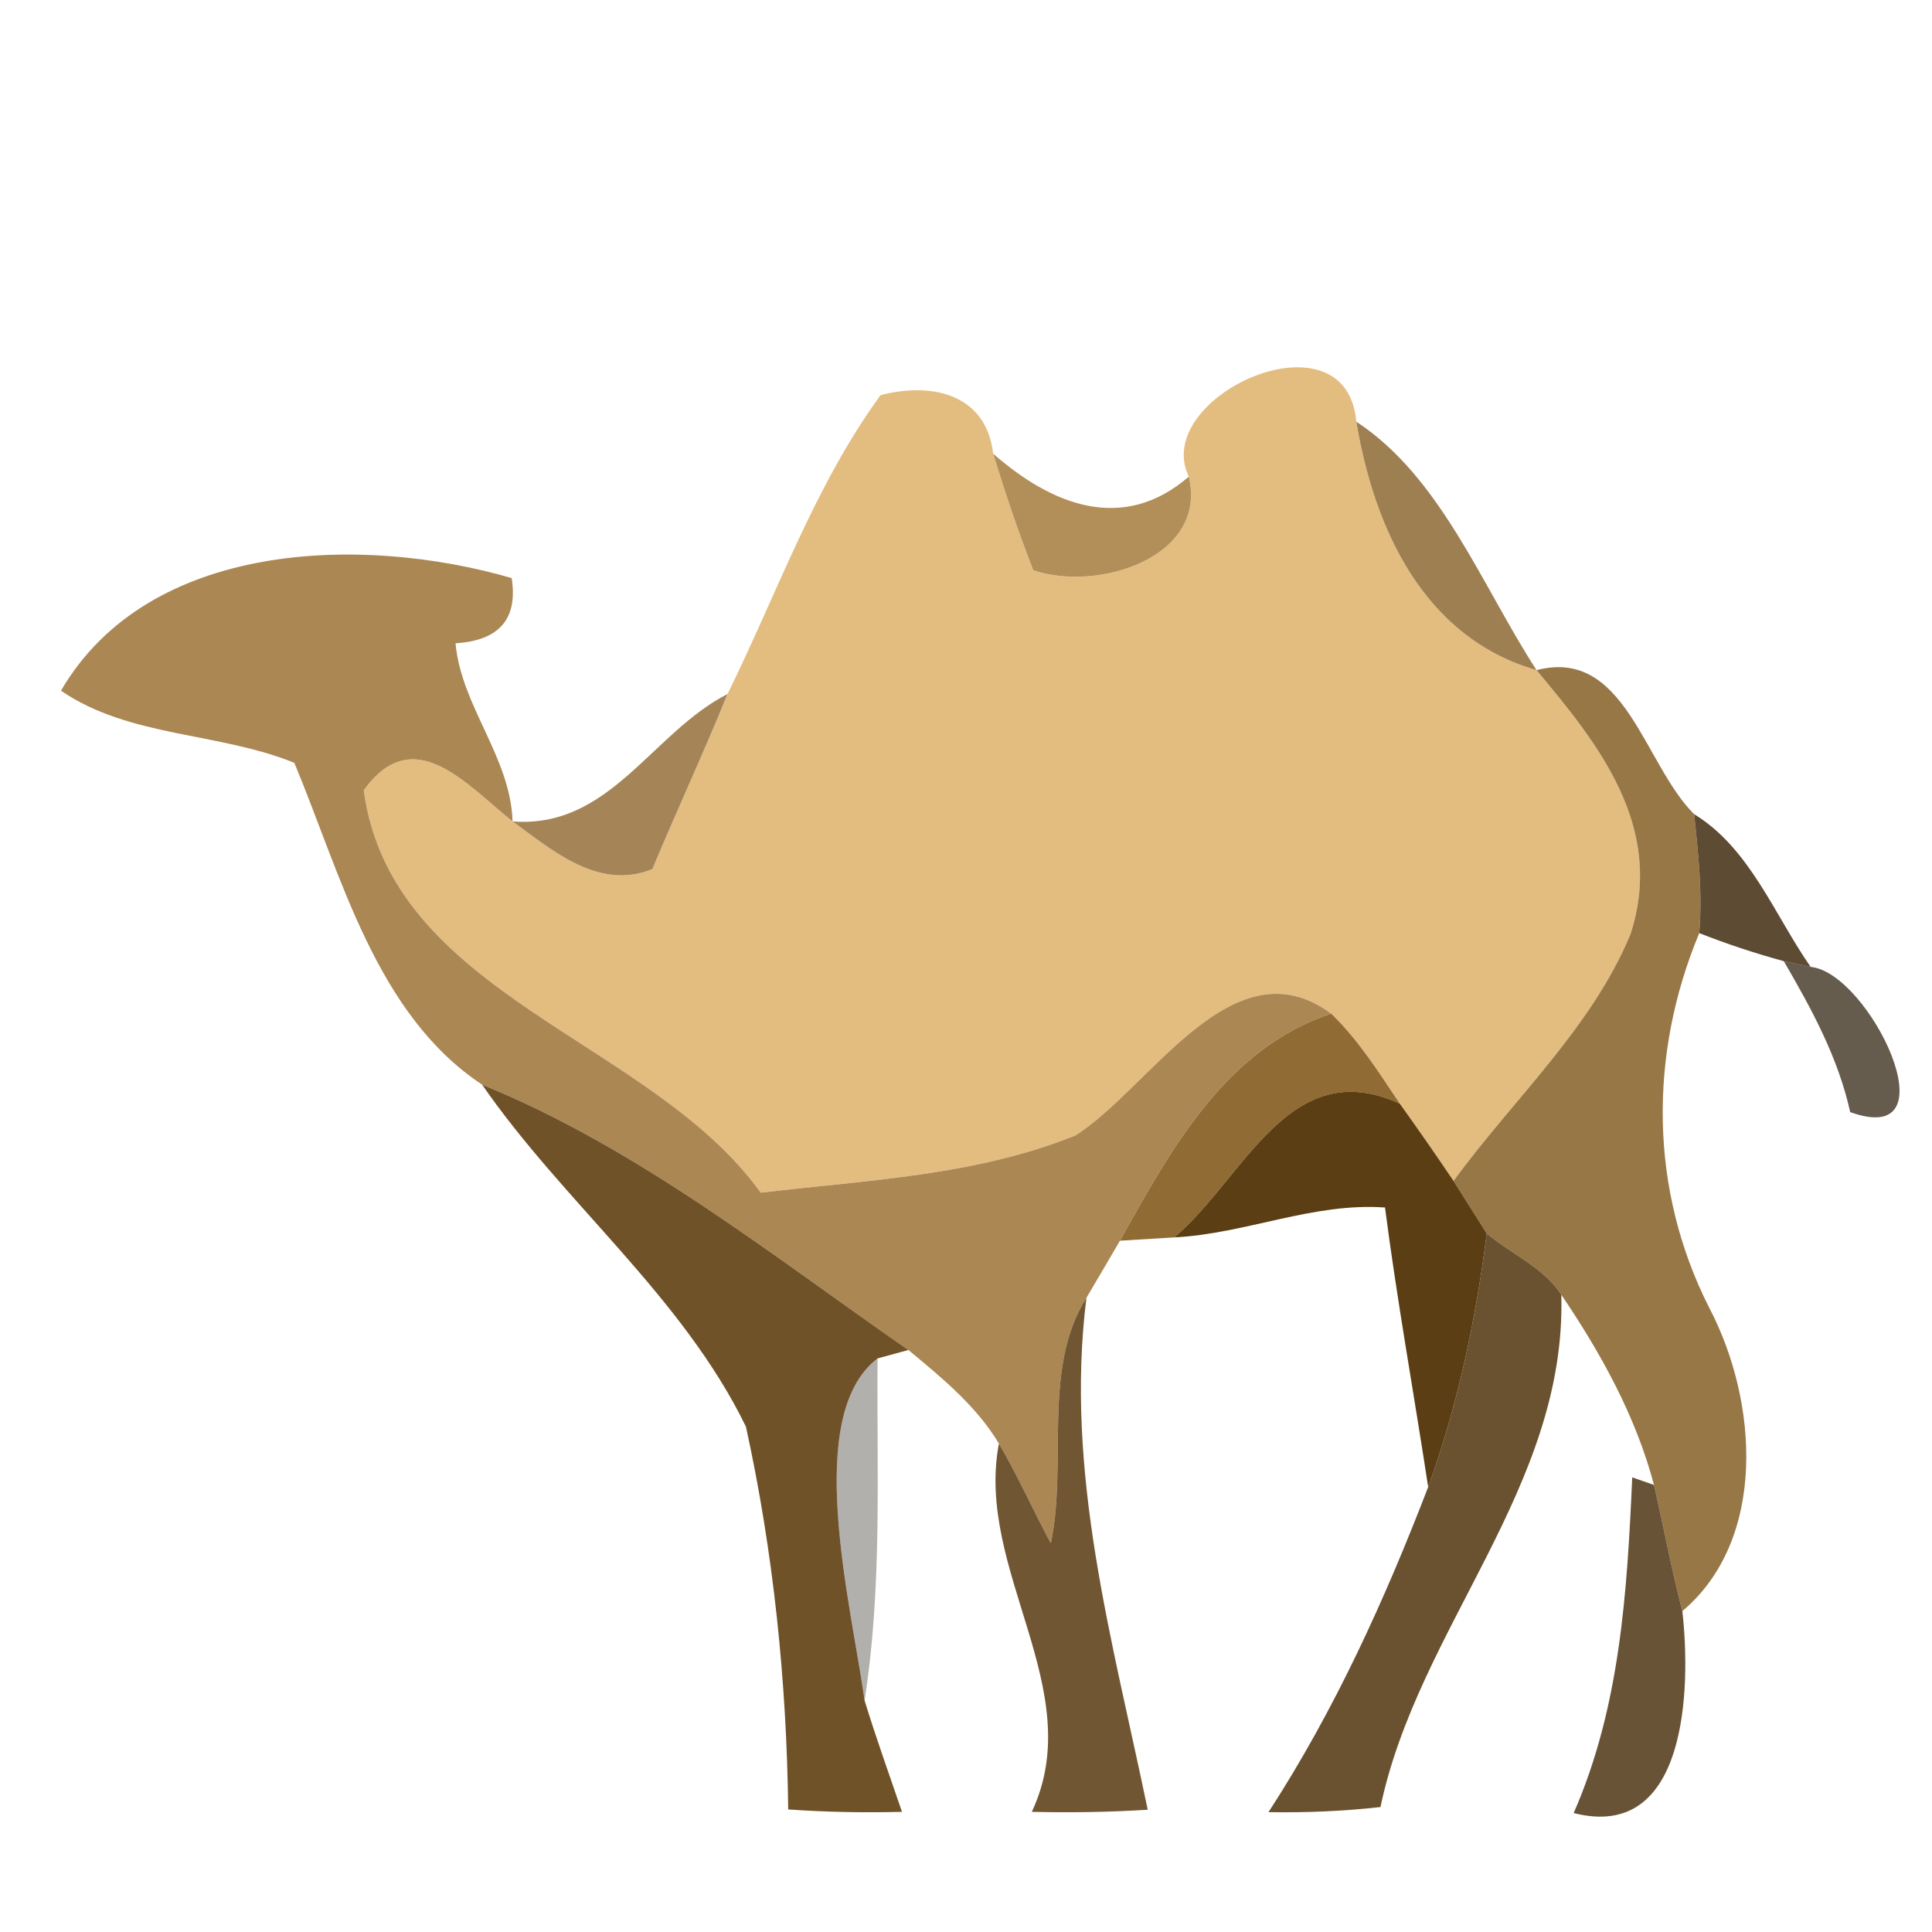 <?xml version="1.0" encoding="UTF-8" ?>
<!DOCTYPE svg PUBLIC "-//W3C//DTD SVG 1.1//EN" "http://www.w3.org/Graphics/SVG/1.1/DTD/svg11.dtd">
<svg width="64pt" height="64pt" viewBox="0 0 64 64" version="1.1" xmlns="http://www.w3.org/2000/svg">
<g id="#e3bc80ff">
<path fill="#e3bc80" opacity="1.00" d=" M 39.38 15.79 C 38.10 13.12 44.60 10.19 44.93 13.97 C 45.52 17.51 47.16 21.12 50.90 22.20 C 52.93 24.63 55.17 27.38 54.01 30.95 C 52.72 34.06 50.11 36.43 48.15 39.12 C 47.57 38.26 46.98 37.41 46.37 36.56 C 45.68 35.53 45.00 34.45 44.10 33.58 C 40.84 31.17 38.11 36.04 35.63 37.61 C 32.33 38.95 28.71 39.09 25.20 39.51 C 21.56 34.43 12.97 33.00 12.05 26.18 C 13.70 23.88 15.45 25.99 16.98 27.21 C 18.31 28.18 19.84 29.51 21.61 28.79 C 22.42 26.85 23.31 24.94 24.10 22.99 C 25.74 19.67 26.98 16.09 29.17 13.09 C 30.85 12.65 32.67 13.04 32.90 15.03 C 33.30 16.33 33.73 17.62 34.23 18.89 C 36.37 19.62 40.02 18.46 39.38 15.79 Z" />
</g>
<g id="#9a7a4bf6">
<path fill="#9a7a4b" opacity="0.96" d=" M 44.93 13.97 C 47.73 15.80 49.09 19.41 50.90 22.20 C 47.16 21.12 45.52 17.51 44.93 13.97 Z" />
</g>
<g id="#b28e59fe">
<path fill="#b28e59" opacity="1.00" d=" M 32.90 15.03 C 34.82 16.71 37.18 17.69 39.38 15.79 C 40.02 18.46 36.37 19.62 34.23 18.89 C 33.73 17.62 33.30 16.33 32.90 15.03 Z" />
</g>
<g id="#ab8754fb">
<path fill="#ab8754" opacity="1.00" d=" M 2.02 22.88 C 4.91 17.92 11.96 17.70 16.95 19.15 C 17.16 20.50 16.54 21.22 15.09 21.31 C 15.28 23.40 16.91 25.07 16.98 27.21 C 15.45 25.99 13.70 23.88 12.05 26.18 C 12.97 33.00 21.56 34.43 25.20 39.51 C 28.71 39.09 32.33 38.95 35.63 37.61 C 38.11 36.04 40.84 31.17 44.10 33.58 C 40.61 34.72 38.77 38.10 37.10 41.10 C 36.82 41.58 36.27 42.52 35.99 42.99 C 34.51 45.33 35.37 48.48 34.81 51.12 C 34.22 50.03 33.72 48.89 33.09 47.82 C 32.35 46.58 31.19 45.63 30.09 44.72 C 25.54 41.56 21.13 38.03 15.97 35.93 C 12.45 33.60 11.31 29.01 9.75 25.27 C 7.24 24.25 4.28 24.43 2.02 22.88 Z" />
</g>
<g id="#967443f9">
<path fill="#967443" opacity="0.98" d=" M 50.90 22.20 C 53.83 21.43 54.45 25.31 56.12 26.97 C 56.26 28.28 56.40 29.59 56.29 30.91 C 54.61 34.94 54.64 39.42 56.62 43.32 C 58.26 46.45 58.53 51.01 55.73 53.37 C 55.37 51.99 55.11 50.58 54.79 49.19 C 54.19 46.92 53.03 44.82 51.72 42.89 C 51.13 41.98 50.06 41.54 49.25 40.86 C 48.97 40.42 48.42 39.55 48.15 39.12 C 50.11 36.43 52.72 34.06 54.01 30.95 C 55.17 27.38 52.93 24.63 50.90 22.20 Z" />
</g>
<g id="#a18050f6">
<path fill="#a18050" opacity="0.96" d=" M 16.98 27.21 C 20.20 27.46 21.58 24.28 24.10 22.99 C 23.31 24.94 22.42 26.85 21.61 28.79 C 19.84 29.51 18.31 28.18 16.98 27.21 Z" />
</g>
<g id="#463115df">
<path fill="#463115" opacity="0.87" d=" M 56.12 26.97 C 57.97 28.10 58.78 30.31 59.98 32.03 L 59.09 31.84 C 58.14 31.58 57.20 31.27 56.29 30.91 C 56.40 29.59 56.26 28.28 56.12 26.97 Z" />
</g>
<g id="#312310bd">
<path fill="#312310" opacity="0.74" d=" M 59.09 31.84 L 59.98 32.03 C 61.92 32.21 64.76 38.09 61.29 36.84 C 60.89 35.03 60.01 33.42 59.09 31.84 Z" />
</g>
<g id="#906b34ff">
<path fill="#906b34" opacity="1.00" d=" M 37.10 41.10 C 38.77 38.10 40.61 34.72 44.10 33.58 C 45.00 34.45 45.68 35.53 46.37 36.56 C 42.70 34.88 41.22 39.03 38.90 40.99 C 38.45 41.02 37.55 41.07 37.10 41.10 Z" />
</g>
<g id="#6a4b21f6">
<path fill="#6a4b21" opacity="0.96" d=" M 15.97 35.93 C 21.13 38.03 25.54 41.56 30.09 44.72 L 29.07 45.00 C 26.58 46.90 28.20 53.15 28.64 56.33 C 29.02 57.57 29.46 58.79 29.88 60.02 C 28.62 60.05 27.37 60.03 26.11 59.94 C 26.06 55.69 25.62 51.41 24.71 47.26 C 22.60 42.93 18.68 39.85 15.97 35.93 Z" />
</g>
<g id="#55360af6">
<path fill="#55360a" opacity="0.96" d=" M 38.90 40.99 C 41.22 39.03 42.70 34.88 46.37 36.56 C 46.98 37.41 47.57 38.26 48.15 39.12 C 48.42 39.55 48.97 40.42 49.25 40.86 C 48.89 43.71 48.29 46.55 47.31 49.26 C 46.84 46.17 46.28 43.09 45.88 40.00 C 43.49 39.83 41.27 40.87 38.90 40.99 Z" />
</g>
<g id="#5e431eeb">
<path fill="#5e431e" opacity="0.92" d=" M 49.25 40.86 C 50.06 41.54 51.13 41.98 51.72 42.89 C 51.90 49.26 46.98 53.91 45.73 59.86 C 44.50 60.00 43.26 60.05 42.02 60.03 C 44.21 56.66 45.87 53.00 47.31 49.26 C 48.29 46.55 48.89 43.71 49.25 40.86 Z" />
</g>
<g id="#684c27ef">
<path fill="#684c27" opacity="0.94" d=" M 34.81 51.12 C 35.37 48.48 34.51 45.33 35.99 42.99 C 35.26 48.79 36.86 54.35 38.02 59.95 C 36.74 60.03 35.46 60.05 34.18 60.02 C 36.08 55.97 32.29 52.03 33.09 47.82 C 33.72 48.89 34.22 50.03 34.81 51.12 Z" />
</g>
<g id="#16110855">
<path fill="#161108" opacity="0.33" d=" M 28.64 56.33 C 28.20 53.15 26.58 46.90 29.07 45.00 C 29.04 48.77 29.23 52.58 28.64 56.33 Z" />
</g>
<g id="#563e1fe3">
<path fill="#563e1f" opacity="0.89" d=" M 54.07 48.94 L 54.79 49.19 C 55.11 50.58 55.37 51.99 55.73 53.37 C 56.02 55.94 55.89 61.02 52.13 60.06 C 53.67 56.54 53.90 52.74 54.07 48.94 Z" />
</g>
</svg>
